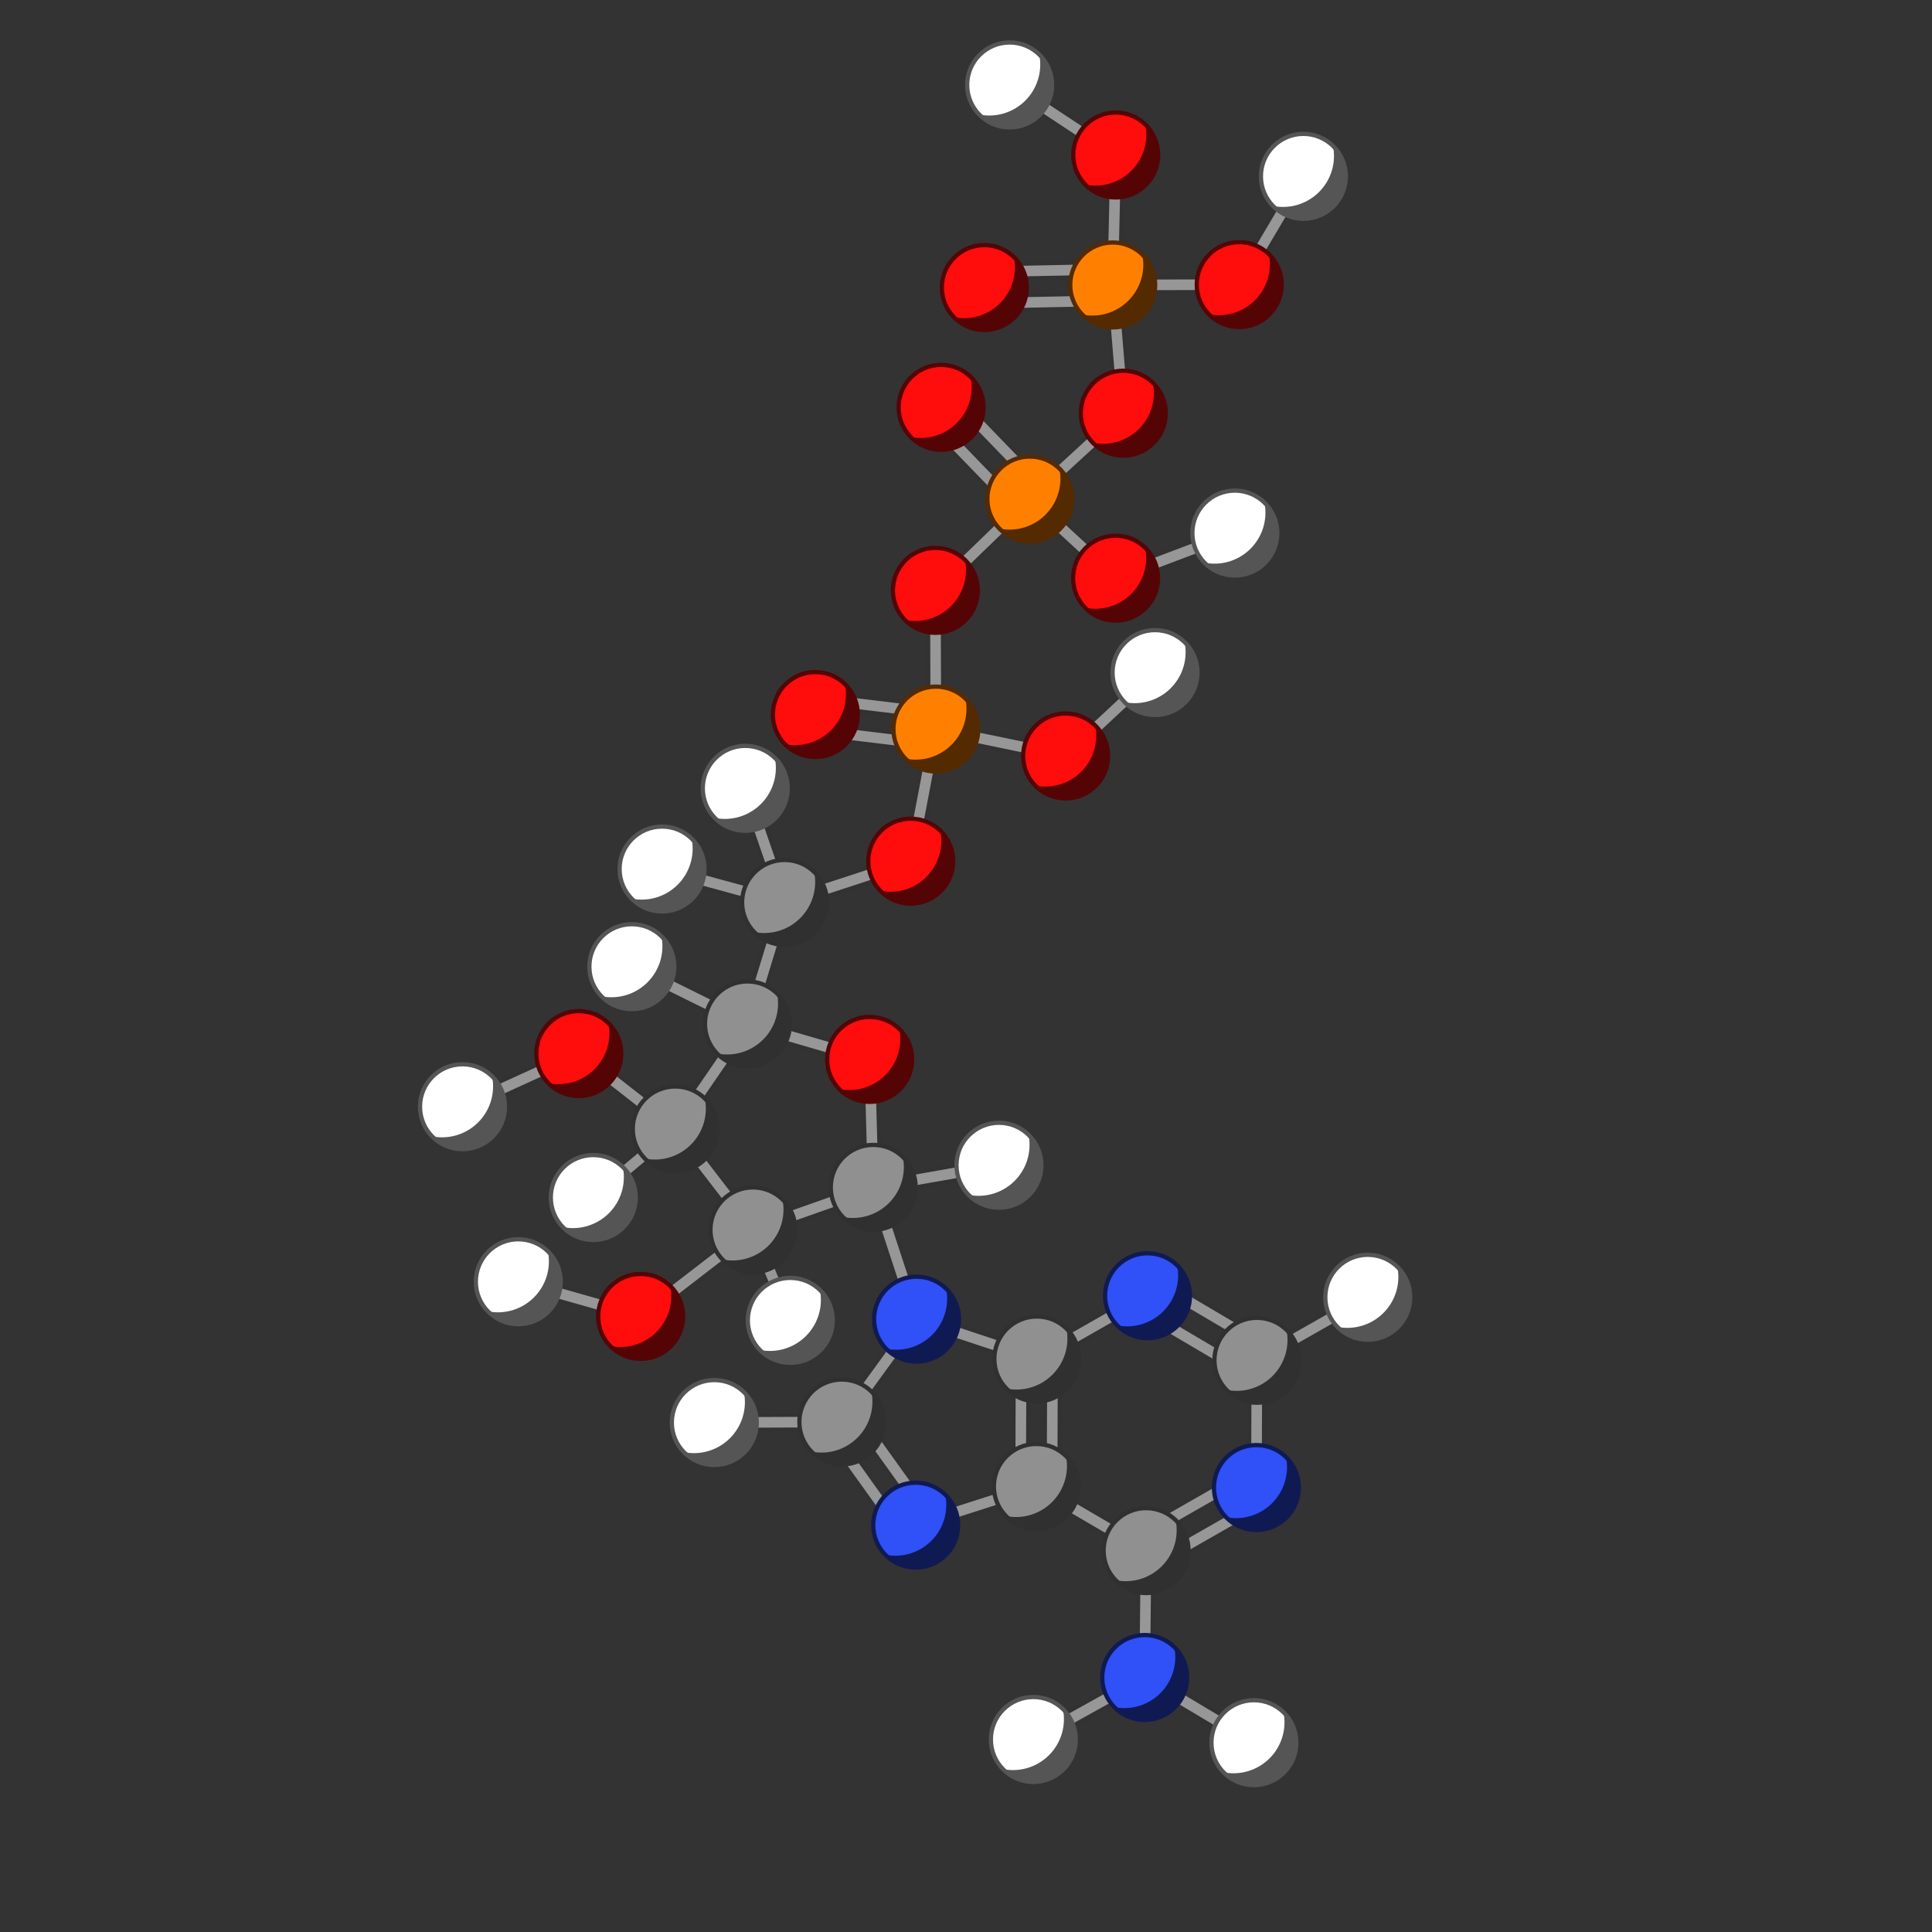 <svg id="molecule_icon" viewBox="-2274.688 -2274.688 4549.376 4549.376" xmlns="http://www.w3.org/2000/svg" xmlns:xlink="http://www.w3.org/1999/xlink">
	<rect x="-2274.688" y="-2274.688" width="4549.376" height="4549.376" fill="#333333" stroke="none"/>
	<defs>
		<g id="N">
			<circle cx="0" cy="0" r="100.0" fill="#3050F8" stroke="#101a52" stroke-width="10.0" />
			<path d="M70,-70 A90.0,90.0 0, 1, 1 -70,70 M-70,70 A120.0,120.0 0, 0,0 70, -70 Z" fill="#101a52" stroke-width="0" />
		</g>
		<g id="C">
			<circle cx="0" cy="0" r="100.0" fill="#909090" stroke="#303030" stroke-width="10.0" />
			<path d="M70,-70 A90.0,90.0 0, 1, 1 -70,70 M-70,70 A120.0,120.0 0, 0,0 70, -70 Z" fill="#303030" stroke-width="0" />
		</g>
		<g id="O">
			<circle cx="0" cy="0" r="100.0" fill="#FF0D0D" stroke="#540404" stroke-width="10.0" />
			<path d="M70,-70 A90.0,90.0 0, 1, 1 -70,70 M-70,70 A120.0,120.0 0, 0,0 70, -70 Z" fill="#540404" stroke-width="0" />
		</g>
		<g id="P">
			<circle cx="0" cy="0" r="100.0" fill="#FF8000" stroke="#542a00" stroke-width="10.0" />
			<path d="M70,-70 A90.0,90.0 0, 1, 1 -70,70 M-70,70 A120.0,120.0 0, 0,0 70, -70 Z" fill="#542a00" stroke-width="0" />
		</g>
		<g id="H">
			<circle cx="0" cy="0" r="100.0" fill="#FFFFFF" stroke="#555555" stroke-width="10.0" />
			<path d="M70,-70 A90.0,90.0 0, 1, 1 -70,70 M-70,70 A120.0,120.0 0, 0,0 70, -70 Z" fill="#555555" stroke-width="0" />
		</g>
	</defs>
	<line stroke="#323232" stroke-linecap="round" stroke-width="45.0" x1="420.77" y1="1675.372" x2="424.01" y2="1376.572" />
	<line stroke="#979797" stroke-linecap="round" stroke-width="25.0" x1="420.77" y1="1675.372" x2="424.01" y2="1376.572" />
	<line stroke="#323232" stroke-linecap="round" stroke-width="45.0" x1="420.77" y1="1675.372" x2="158.57" y2="1821.352" />
	<line stroke="#979797" stroke-linecap="round" stroke-width="25.0" x1="420.77" y1="1675.372" x2="158.57" y2="1821.352" />
	<line stroke="#323232" stroke-linecap="round" stroke-width="45.0" x1="420.77" y1="1675.372" x2="677.93" y2="1828.852" />
	<line stroke="#979797" stroke-linecap="round" stroke-width="25.0" x1="420.77" y1="1675.372" x2="677.93" y2="1828.852" />
	<use href="#N" xlink:href="#N" transform="translate(420.77 1675.372)" />
	<line stroke="#323232" stroke-linecap="round" stroke-width="45.0" x1="442.01" y1="1408.572" x2="701.81" y2="1260.072" />
	<line stroke="#323232" stroke-linecap="round" stroke-width="45.0" x1="406.01" y1="1344.572" x2="665.81" y2="1196.072" />
	<line stroke="#979797" stroke-linecap="round" stroke-width="25.0" x1="442.01" y1="1408.572" x2="701.81" y2="1260.072" />
	<line stroke="#979797" stroke-linecap="round" stroke-width="25.0" x1="406.01" y1="1344.572" x2="665.81" y2="1196.072" />
	<line stroke="#323232" stroke-linecap="round" stroke-width="45.0" x1="165.65" y1="1225.492" x2="424.01" y2="1376.572" />
	<line stroke="#979797" stroke-linecap="round" stroke-width="25.0" x1="165.65" y1="1225.492" x2="424.01" y2="1376.572" />
	<use href="#C" xlink:href="#C" transform="translate(424.01 1376.572)" />
	<line stroke="#323232" stroke-linecap="round" stroke-width="45.0" x1="683.81" y1="1228.072" x2="685.01" y2="928.432" />
	<line stroke="#979797" stroke-linecap="round" stroke-width="25.0" x1="683.81" y1="1228.072" x2="685.01" y2="928.432" />
	<use href="#N" xlink:href="#N" transform="translate(683.81 1228.072)" />
	<line stroke="#323232" stroke-linecap="round" stroke-width="45.0" x1="704.01" y1="896.432" x2="446.43" y2="744.452" />
	<line stroke="#323232" stroke-linecap="round" stroke-width="45.0" x1="666.01" y1="960.432" x2="408.43" y2="808.452" />
	<line stroke="#979797" stroke-linecap="round" stroke-width="25.0" x1="704.01" y1="896.432" x2="446.43" y2="744.452" />
	<line stroke="#979797" stroke-linecap="round" stroke-width="25.0" x1="666.01" y1="960.432" x2="408.43" y2="808.452" />
	<line stroke="#323232" stroke-linecap="round" stroke-width="45.0" x1="685.01" y1="928.432" x2="946.07" y2="780.052" />
	<line stroke="#979797" stroke-linecap="round" stroke-width="25.0" x1="685.01" y1="928.432" x2="946.07" y2="780.052" />
	<use href="#C" xlink:href="#C" transform="translate(685.01 928.432)" />
	<line stroke="#323232" stroke-linecap="round" stroke-width="45.0" x1="427.43" y1="776.452" x2="166.73" y2="925.312" />
	<line stroke="#979797" stroke-linecap="round" stroke-width="25.0" x1="427.43" y1="776.452" x2="166.73" y2="925.312" />
	<use href="#N" xlink:href="#N" transform="translate(427.43 776.452)" />
	<line stroke="#323232" stroke-linecap="round" stroke-width="45.0" x1="166.73" y1="925.312" x2="-116.47" y2="831.532" />
	<line stroke="#979797" stroke-linecap="round" stroke-width="25.0" x1="166.73" y1="925.312" x2="-116.47" y2="831.532" />
	<line stroke="#323232" stroke-linecap="round" stroke-width="45.0" x1="202.65" y1="1225.492" x2="203.73" y2="925.312" />
	<line stroke="#323232" stroke-linecap="round" stroke-width="45.0" x1="128.65" y1="1225.492" x2="129.73" y2="925.312" />
	<line stroke="#979797" stroke-linecap="round" stroke-width="25.0" x1="202.65" y1="1225.492" x2="203.73" y2="925.312" />
	<line stroke="#979797" stroke-linecap="round" stroke-width="25.0" x1="128.65" y1="1225.492" x2="129.73" y2="925.312" />
	<use href="#C" xlink:href="#C" transform="translate(166.73 925.312)" />
	<line stroke="#323232" stroke-linecap="round" stroke-width="45.0" x1="-116.47" y1="831.532" x2="-218.41" y2="521.272" />
	<line stroke="#979797" stroke-linecap="round" stroke-width="25.0" x1="-116.47" y1="831.532" x2="-218.41" y2="521.272" />
	<line stroke="#323232" stroke-linecap="round" stroke-width="45.0" x1="-116.47" y1="831.532" x2="-292.39" y2="1073.752" />
	<line stroke="#979797" stroke-linecap="round" stroke-width="25.0" x1="-116.47" y1="831.532" x2="-292.39" y2="1073.752" />
	<use href="#N" xlink:href="#N" transform="translate(-116.47 831.532)" />
	<line stroke="#323232" stroke-linecap="round" stroke-width="45.0" x1="-292.39" y1="1073.752" x2="-592.69" y2="1075.012" />
	<line stroke="#979797" stroke-linecap="round" stroke-width="25.0" x1="-292.39" y1="1073.752" x2="-592.69" y2="1075.012" />
	<line stroke="#323232" stroke-linecap="round" stroke-width="45.0" x1="-322.39" y1="1094.752" x2="-148.45" y2="1337.572" />
	<line stroke="#323232" stroke-linecap="round" stroke-width="45.0" x1="-262.39" y1="1052.752" x2="-88.45" y2="1295.572" />
	<line stroke="#979797" stroke-linecap="round" stroke-width="25.0" x1="-322.39" y1="1094.752" x2="-148.45" y2="1337.572" />
	<line stroke="#979797" stroke-linecap="round" stroke-width="25.0" x1="-262.39" y1="1052.752" x2="-88.45" y2="1295.572" />
	<use href="#C" xlink:href="#C" transform="translate(-292.39 1073.752)" />
	<line stroke="#323232" stroke-linecap="round" stroke-width="45.0" x1="-118.45" y1="1316.572" x2="165.65" y2="1225.492" />
	<line stroke="#979797" stroke-linecap="round" stroke-width="25.0" x1="-118.45" y1="1316.572" x2="165.65" y2="1225.492" />
	<use href="#N" xlink:href="#N" transform="translate(-118.45 1316.572)" />
	<use href="#C" xlink:href="#C" transform="translate(165.65 1225.492)" />
	<line stroke="#323232" stroke-linecap="round" stroke-width="45.0" x1="-501.79" y1="621.352" x2="-218.41" y2="521.272" />
	<line stroke="#979797" stroke-linecap="round" stroke-width="25.0" x1="-501.79" y1="621.352" x2="-218.41" y2="521.272" />
	<line stroke="#323232" stroke-linecap="round" stroke-width="45.0" x1="-218.41" y1="521.272" x2="-226.87" y2="219.952" />
	<line stroke="#979797" stroke-linecap="round" stroke-width="25.0" x1="-218.41" y1="521.272" x2="-226.87" y2="219.952" />
	<line stroke="#323232" stroke-linecap="round" stroke-width="45.0" x1="-218.41" y1="521.272" x2="77.57" y2="469.132" />
	<line stroke="#979797" stroke-linecap="round" stroke-width="25.0" x1="-218.41" y1="521.272" x2="77.57" y2="469.132" />
	<use href="#C" xlink:href="#C" transform="translate(-218.41 521.272)" />
	<line stroke="#323232" stroke-linecap="round" stroke-width="45.0" x1="-226.87" y1="219.952" x2="-514.63" y2="136.312" />
	<line stroke="#979797" stroke-linecap="round" stroke-width="25.0" x1="-226.87" y1="219.952" x2="-514.63" y2="136.312" />
	<use href="#O" xlink:href="#O" transform="translate(-226.87 219.952)" />
	<line stroke="#323232" stroke-linecap="round" stroke-width="45.0" x1="-514.63" y1="136.312" x2="-684.67" y2="383.692" />
	<line stroke="#979797" stroke-linecap="round" stroke-width="25.0" x1="-514.63" y1="136.312" x2="-684.67" y2="383.692" />
	<line stroke="#323232" stroke-linecap="round" stroke-width="45.0" x1="-514.63" y1="136.312" x2="-427.21" y2="-149.708" />
	<line stroke="#979797" stroke-linecap="round" stroke-width="25.0" x1="-514.63" y1="136.312" x2="-427.21" y2="-149.708" />
	<line stroke="#323232" stroke-linecap="round" stroke-width="45.0" x1="-514.63" y1="136.312" x2="-786.91" y2="1.552" />
	<line stroke="#979797" stroke-linecap="round" stroke-width="25.0" x1="-514.63" y1="136.312" x2="-786.91" y2="1.552" />
	<use href="#C" xlink:href="#C" transform="translate(-514.63 136.312)" />
	<line stroke="#323232" stroke-linecap="round" stroke-width="45.0" x1="-427.21" y1="-149.708" x2="-519.79" y2="-418.388" />
	<line stroke="#979797" stroke-linecap="round" stroke-width="25.0" x1="-427.21" y1="-149.708" x2="-519.79" y2="-418.388" />
	<line stroke="#323232" stroke-linecap="round" stroke-width="45.0" x1="-427.21" y1="-149.708" x2="-130.15" y2="-246.848" />
	<line stroke="#979797" stroke-linecap="round" stroke-width="25.0" x1="-427.21" y1="-149.708" x2="-130.15" y2="-246.848" />
	<line stroke="#323232" stroke-linecap="round" stroke-width="45.0" x1="-427.21" y1="-149.708" x2="-715.75" y2="-228.368" />
	<line stroke="#979797" stroke-linecap="round" stroke-width="25.0" x1="-427.21" y1="-149.708" x2="-715.75" y2="-228.368" />
	<use href="#C" xlink:href="#C" transform="translate(-427.21 -149.708)" />
	<line stroke="#323232" stroke-linecap="round" stroke-width="45.0" x1="-130.15" y1="-246.848" x2="-70.93" y2="-557.948" />
	<line stroke="#979797" stroke-linecap="round" stroke-width="25.0" x1="-130.15" y1="-246.848" x2="-70.93" y2="-557.948" />
	<use href="#O" xlink:href="#O" transform="translate(-130.15 -246.848)" />
	<line stroke="#323232" stroke-linecap="round" stroke-width="45.0" x1="-66.93" y1="-594.948" x2="-350.79" y2="-629.148" />
	<line stroke="#323232" stroke-linecap="round" stroke-width="45.0" x1="-74.93" y1="-520.948" x2="-358.79" y2="-555.148" />
	<line stroke="#979797" stroke-linecap="round" stroke-width="25.0" x1="-66.93" y1="-594.948" x2="-350.79" y2="-629.148" />
	<line stroke="#979797" stroke-linecap="round" stroke-width="25.0" x1="-74.93" y1="-520.948" x2="-358.79" y2="-555.148" />
	<line stroke="#323232" stroke-linecap="round" stroke-width="45.0" x1="-70.93" y1="-557.948" x2="-72.13" y2="-884.528" />
	<line stroke="#979797" stroke-linecap="round" stroke-width="25.0" x1="-70.93" y1="-557.948" x2="-72.13" y2="-884.528" />
	<line stroke="#323232" stroke-linecap="round" stroke-width="45.0" x1="-70.93" y1="-557.948" x2="234.59" y2="-494.588" />
	<line stroke="#979797" stroke-linecap="round" stroke-width="25.0" x1="-70.93" y1="-557.948" x2="234.59" y2="-494.588" />
	<use href="#P" xlink:href="#P" transform="translate(-70.93 -557.948)" />
	<line stroke="#323232" stroke-linecap="round" stroke-width="45.0" x1="234.59" y1="-494.588" x2="445.07" y2="-690.968" />
	<line stroke="#979797" stroke-linecap="round" stroke-width="25.0" x1="234.59" y1="-494.588" x2="445.07" y2="-690.968" />
	<use href="#O" xlink:href="#O" transform="translate(234.59 -494.588)" />
	<use href="#O" xlink:href="#O" transform="translate(-354.79 -592.148)" />
	<line stroke="#323232" stroke-linecap="round" stroke-width="45.0" x1="-72.13" y1="-884.528" x2="150.29" y2="-1099.628" />
	<line stroke="#979797" stroke-linecap="round" stroke-width="25.0" x1="-72.13" y1="-884.528" x2="150.29" y2="-1099.628" />
	<use href="#O" xlink:href="#O" transform="translate(-72.13 -884.528)" />
	<line stroke="#323232" stroke-linecap="round" stroke-width="45.0" x1="150.29" y1="-1099.628" x2="352.19" y2="-913.268" />
	<line stroke="#979797" stroke-linecap="round" stroke-width="25.0" x1="150.29" y1="-1099.628" x2="352.19" y2="-913.268" />
	<line stroke="#323232" stroke-linecap="round" stroke-width="45.0" x1="176.29" y1="-1125.628" x2="-32.63" y2="-1341.508" />
	<line stroke="#323232" stroke-linecap="round" stroke-width="45.0" x1="124.29" y1="-1073.628" x2="-84.63" y2="-1289.508" />
	<line stroke="#979797" stroke-linecap="round" stroke-width="25.0" x1="176.29" y1="-1125.628" x2="-32.63" y2="-1341.508" />
	<line stroke="#979797" stroke-linecap="round" stroke-width="25.0" x1="124.29" y1="-1073.628" x2="-84.63" y2="-1289.508" />
	<line stroke="#323232" stroke-linecap="round" stroke-width="45.0" x1="150.29" y1="-1099.628" x2="370.37" y2="-1301.708" />
	<line stroke="#979797" stroke-linecap="round" stroke-width="25.0" x1="150.29" y1="-1099.628" x2="370.37" y2="-1301.708" />
	<use href="#P" xlink:href="#P" transform="translate(150.29 -1099.628)" />
	<line stroke="#323232" stroke-linecap="round" stroke-width="45.0" x1="352.19" y1="-913.268" x2="633.05" y2="-1019.468" />
	<line stroke="#979797" stroke-linecap="round" stroke-width="25.0" x1="352.19" y1="-913.268" x2="633.05" y2="-1019.468" />
	<use href="#O" xlink:href="#O" transform="translate(352.19 -913.268)" />
	<use href="#O" xlink:href="#O" transform="translate(-58.63 -1315.508)" />
	<line stroke="#323232" stroke-linecap="round" stroke-width="45.0" x1="370.37" y1="-1301.708" x2="345.47" y2="-1603.688" />
	<line stroke="#979797" stroke-linecap="round" stroke-width="25.0" x1="370.37" y1="-1301.708" x2="345.47" y2="-1603.688" />
	<use href="#O" xlink:href="#O" transform="translate(370.37 -1301.708)" />
	<line stroke="#323232" stroke-linecap="round" stroke-width="45.0" x1="345.47" y1="-1603.688" x2="352.55" y2="-1909.748" />
	<line stroke="#979797" stroke-linecap="round" stroke-width="25.0" x1="345.47" y1="-1603.688" x2="352.55" y2="-1909.748" />
	<line stroke="#323232" stroke-linecap="round" stroke-width="45.0" x1="345.47" y1="-1640.688" x2="43.13" y2="-1634.568" />
	<line stroke="#323232" stroke-linecap="round" stroke-width="45.0" x1="345.47" y1="-1566.688" x2="43.13" y2="-1560.568" />
	<line stroke="#979797" stroke-linecap="round" stroke-width="25.0" x1="345.47" y1="-1640.688" x2="43.13" y2="-1634.568" />
	<line stroke="#979797" stroke-linecap="round" stroke-width="25.0" x1="345.47" y1="-1566.688" x2="43.13" y2="-1560.568" />
	<line stroke="#323232" stroke-linecap="round" stroke-width="45.0" x1="345.47" y1="-1603.688" x2="643.37" y2="-1604.528" />
	<line stroke="#979797" stroke-linecap="round" stroke-width="25.0" x1="345.47" y1="-1603.688" x2="643.37" y2="-1604.528" />
	<use href="#P" xlink:href="#P" transform="translate(345.47 -1603.688)" />
	<line stroke="#323232" stroke-linecap="round" stroke-width="45.0" x1="643.37" y1="-1604.528" x2="794.45" y2="-1859.468" />
	<line stroke="#979797" stroke-linecap="round" stroke-width="25.0" x1="643.37" y1="-1604.528" x2="794.45" y2="-1859.468" />
	<use href="#O" xlink:href="#O" transform="translate(643.37 -1604.528)" />
	<line stroke="#323232" stroke-linecap="round" stroke-width="45.0" x1="352.55" y1="-1909.748" x2="102.77" y2="-2074.688" />
	<line stroke="#979797" stroke-linecap="round" stroke-width="25.0" x1="352.55" y1="-1909.748" x2="102.77" y2="-2074.688" />
	<use href="#O" xlink:href="#O" transform="translate(352.55 -1909.748)" />
	<use href="#O" xlink:href="#O" transform="translate(43.13 -1597.568)" />
	<line stroke="#323232" stroke-linecap="round" stroke-width="45.0" x1="-684.67" y1="383.692" x2="-911.77" y2="206.152" />
	<line stroke="#979797" stroke-linecap="round" stroke-width="25.0" x1="-684.67" y1="383.692" x2="-911.77" y2="206.152" />
	<line stroke="#323232" stroke-linecap="round" stroke-width="45.0" x1="-684.67" y1="383.692" x2="-501.79" y2="621.352" />
	<line stroke="#979797" stroke-linecap="round" stroke-width="25.0" x1="-684.67" y1="383.692" x2="-501.79" y2="621.352" />
	<line stroke="#323232" stroke-linecap="round" stroke-width="45.0" x1="-684.67" y1="383.692" x2="-877.69" y2="545.152" />
	<line stroke="#979797" stroke-linecap="round" stroke-width="25.0" x1="-684.67" y1="383.692" x2="-877.69" y2="545.152" />
	<use href="#C" xlink:href="#C" transform="translate(-684.67 383.692)" />
	<line stroke="#323232" stroke-linecap="round" stroke-width="45.0" x1="-911.77" y1="206.152" x2="-1185.67" y2="331.372" />
	<line stroke="#979797" stroke-linecap="round" stroke-width="25.0" x1="-911.77" y1="206.152" x2="-1185.67" y2="331.372" />
	<use href="#O" xlink:href="#O" transform="translate(-911.77 206.152)" />
	<line stroke="#323232" stroke-linecap="round" stroke-width="45.0" x1="-501.79" y1="621.352" x2="-766.09" y2="825.112" />
	<line stroke="#979797" stroke-linecap="round" stroke-width="25.0" x1="-501.79" y1="621.352" x2="-766.09" y2="825.112" />
	<line stroke="#323232" stroke-linecap="round" stroke-width="45.0" x1="-501.79" y1="621.352" x2="-413.77" y2="834.412" />
	<line stroke="#979797" stroke-linecap="round" stroke-width="25.0" x1="-501.79" y1="621.352" x2="-413.77" y2="834.412" />
	<use href="#C" xlink:href="#C" transform="translate(-501.79 621.352)" />
	<line stroke="#323232" stroke-linecap="round" stroke-width="45.0" x1="-766.09" y1="825.112" x2="-1054.21" y2="743.452" />
	<line stroke="#979797" stroke-linecap="round" stroke-width="25.0" x1="-766.09" y1="825.112" x2="-1054.21" y2="743.452" />
	<use href="#O" xlink:href="#O" transform="translate(-766.09 825.112)" />
	<use href="#H" xlink:href="#H" transform="translate(158.57 1821.352)" />
	<use href="#H" xlink:href="#H" transform="translate(677.93 1828.852)" />
	<use href="#H" xlink:href="#H" transform="translate(946.07 780.052)" />
	<use href="#H" xlink:href="#H" transform="translate(-592.69 1075.012)" />
	<use href="#H" xlink:href="#H" transform="translate(77.57 469.132)" />
	<use href="#H" xlink:href="#H" transform="translate(-786.91 1.552)" />
	<use href="#H" xlink:href="#H" transform="translate(-715.75 -228.368)" />
	<use href="#H" xlink:href="#H" transform="translate(-519.79 -418.388)" />
	<use href="#H" xlink:href="#H" transform="translate(445.07 -690.968)" />
	<use href="#H" xlink:href="#H" transform="translate(633.05 -1019.468)" />
	<use href="#H" xlink:href="#H" transform="translate(794.45 -1859.468)" />
	<use href="#H" xlink:href="#H" transform="translate(102.77 -2074.688)" />
	<use href="#H" xlink:href="#H" transform="translate(-877.69 545.152)" />
	<use href="#H" xlink:href="#H" transform="translate(-1185.67 331.372)" />
	<use href="#H" xlink:href="#H" transform="translate(-413.77 834.412)" />
	<use href="#H" xlink:href="#H" transform="translate(-1054.21 743.452)" />
</svg>
